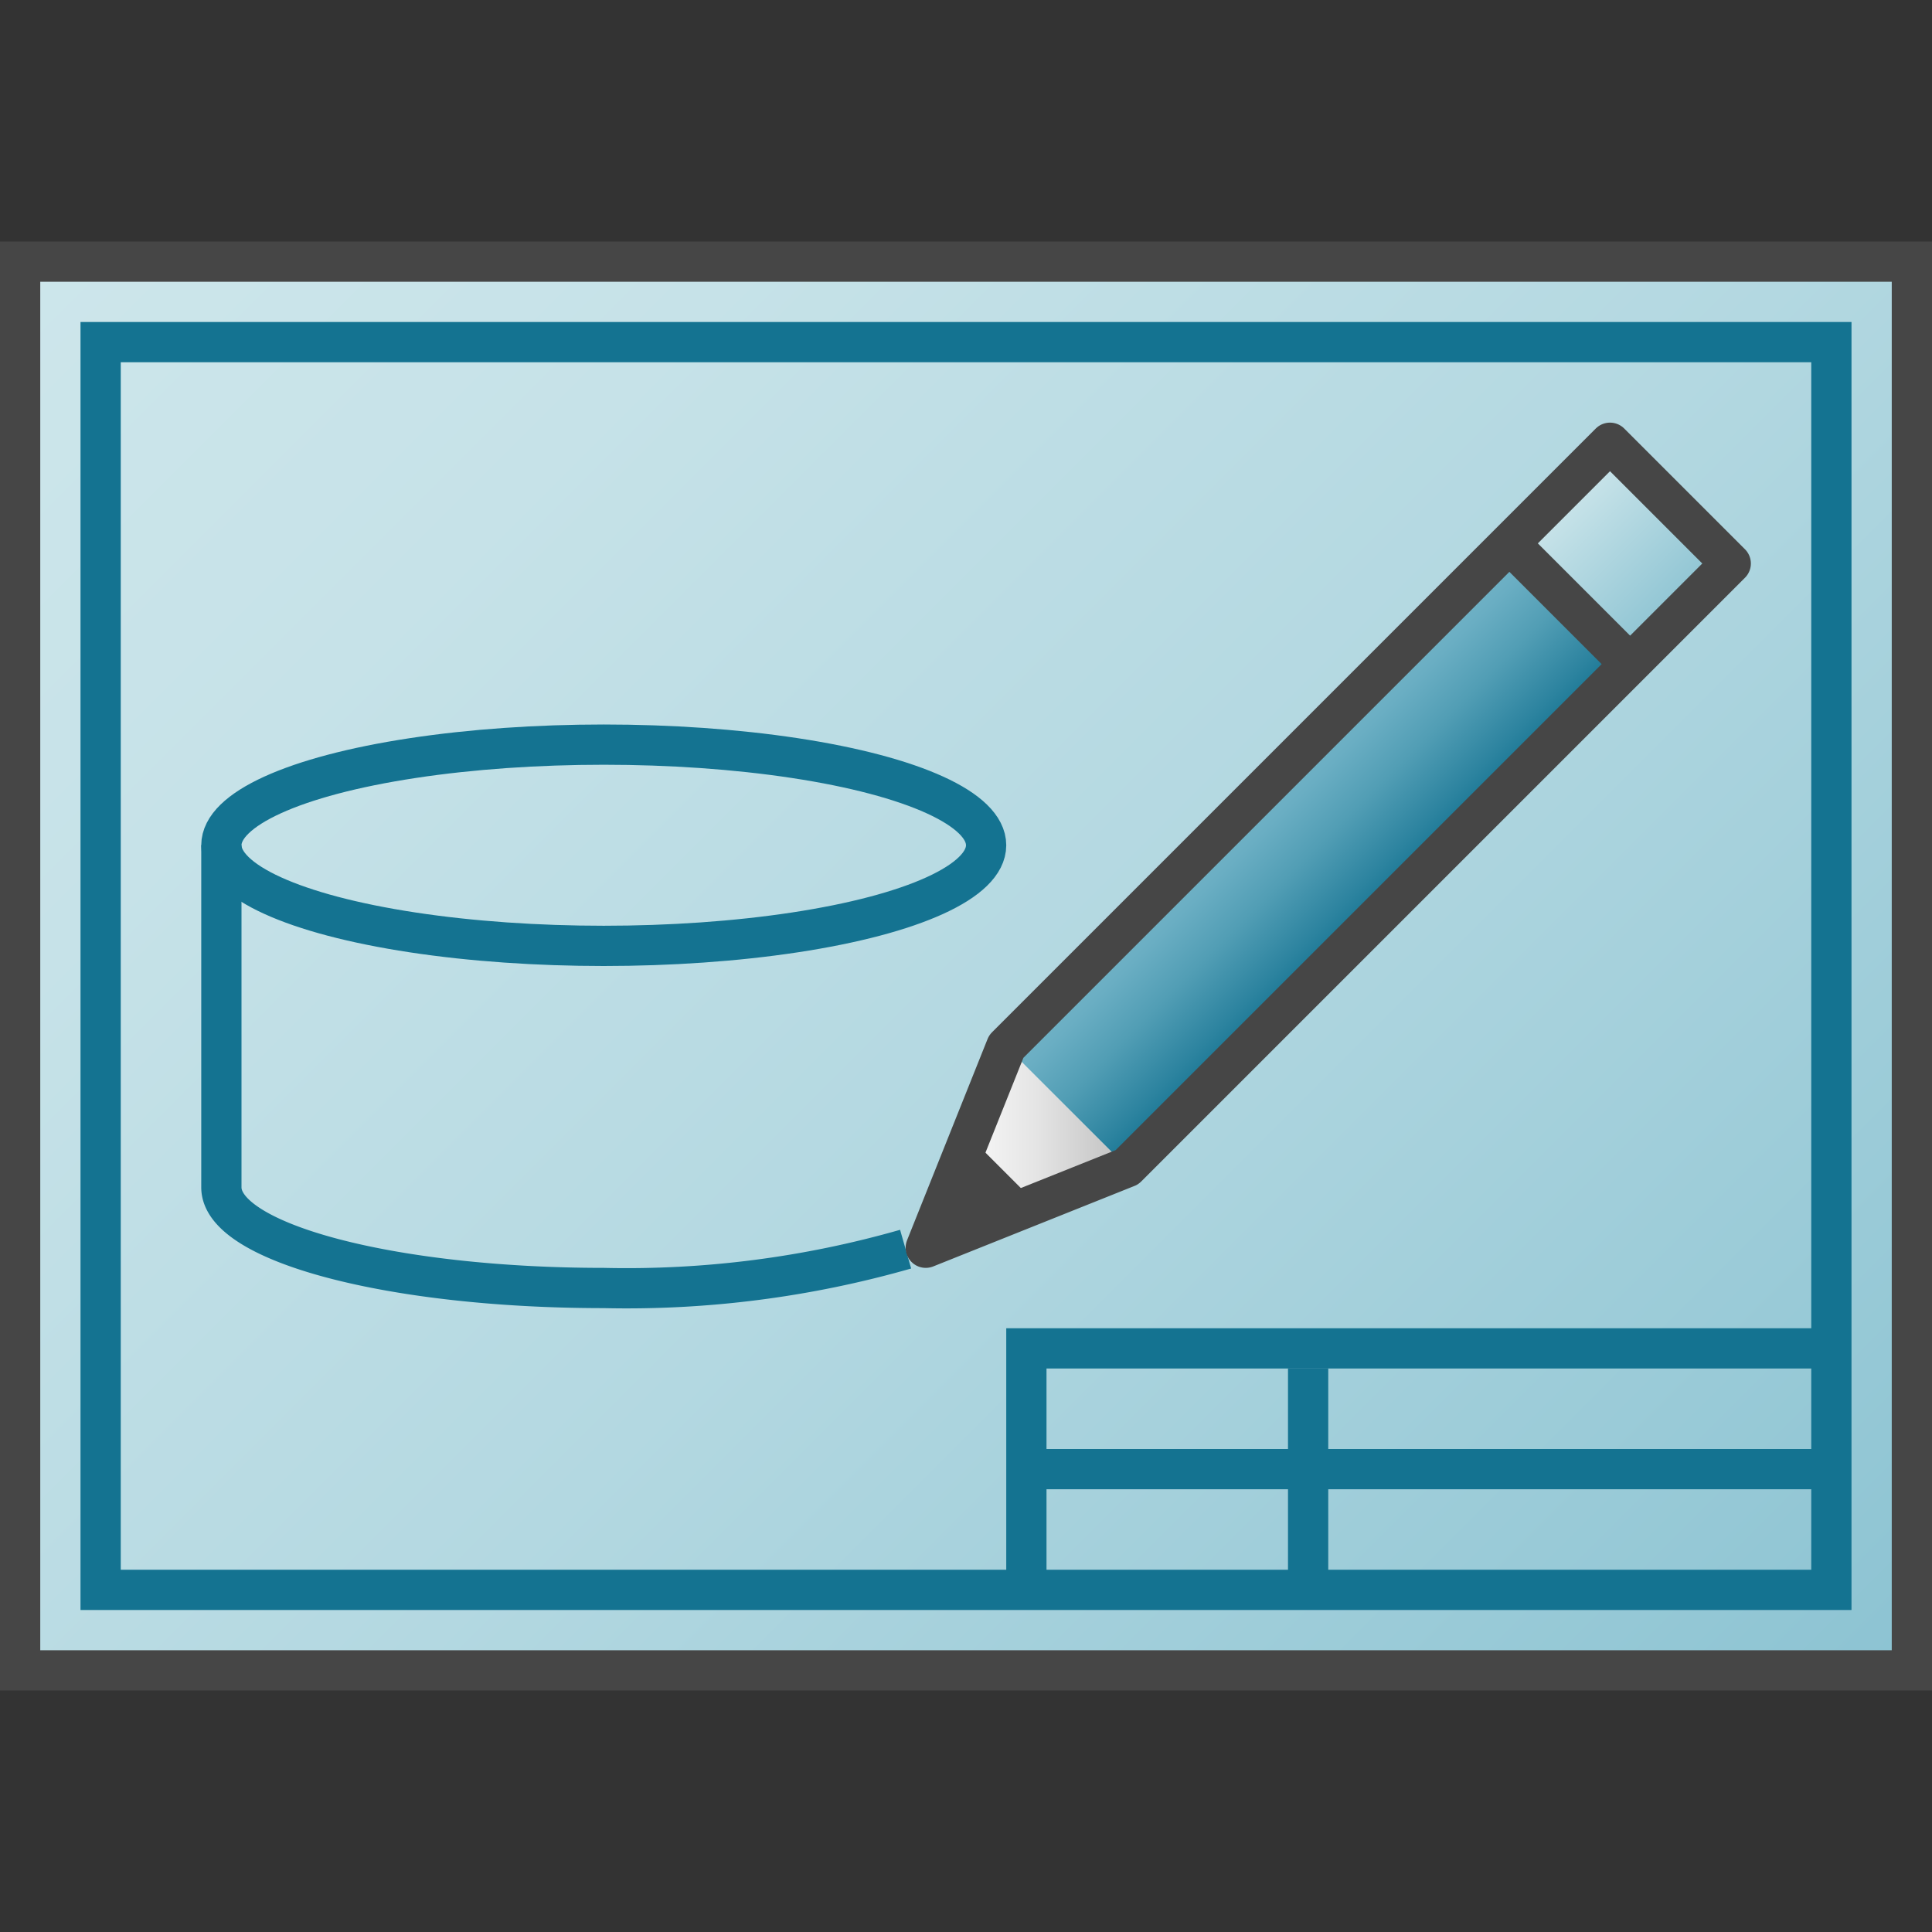 <svg id="Layer_1" data-name="Layer 1" xmlns="http://www.w3.org/2000/svg" xmlns:xlink="http://www.w3.org/1999/xlink" viewBox="0 0 48 48">
    <rect x="0" y="0" width="48" height="48" fill="#333333" stroke="none"/>
    <linearGradient id="New_Gradient_Swatch_1" data-name="New Gradient Swatch 1" x1="3.5" y1="3.5" x2="44.5" y2="44.5" gradientUnits="userSpaceOnUse">
      <stop offset="0" stop-color="#cde6eb"/>
      <stop offset="0.221" stop-color="#c6e2e8"/>
      <stop offset="0.542" stop-color="#b3d8e1"/>
      <stop offset="0.921" stop-color="#93c7d5"/>
      <stop offset="1" stop-color="#8cc3d2"/>
    </linearGradient>
    <linearGradient id="Dark_Blue_Grad" data-name="Dark Blue Grad" x1="33.104" y1="20.225" x2="36.104" y2="23.225" gradientTransform="translate(23.643 -18.58) rotate(45)" gradientUnits="userSpaceOnUse">
      <stop offset="0" stop-color="#73b4c8"/>
      <stop offset="0.175" stop-color="#6aaec3"/>
      <stop offset="0.457" stop-color="#529eb5"/>
      <stop offset="0.809" stop-color="#2c839f"/>
      <stop offset="1" stop-color="#147391"/>
    </linearGradient>
    <linearGradient id="linear-gradient" x1="40.604" y1="12.725" x2="43.604" y2="15.725" gradientTransform="translate(-1.854 -0.475)" gradientUnits="userSpaceOnUse">
      <stop offset="0" stop-color="#cde6eb"/>
      <stop offset="1" stop-color="#8cc3d2"/>
    </linearGradient>
    <linearGradient id="Light_Blue_Grad" data-name="Light Blue Grad" x1="39.354" y1="13.975" x2="42.354" y2="16.975" gradientTransform="translate(-1.854 -0.475)" gradientUnits="userSpaceOnUse">
      <stop offset="0" stop-color="#afd7e1"/>
      <stop offset="1" stop-color="#73b4c8"/>
    </linearGradient>
    <linearGradient id="paper_gradient" data-name="paper gradient" x1="24.854" y1="28.975" x2="29.854" y2="28.975" gradientTransform="translate(-1.854 -0.475)" gradientUnits="userSpaceOnUse">
      <stop offset="0" stop-color="#fff"/>
      <stop offset="0.221" stop-color="#f8f8f8"/>
      <stop offset="0.541" stop-color="#e5e5e5"/>
      <stop offset="0.92" stop-color="#c6c6c6"/>
      <stop offset="1" stop-color="#bebebe"/>
    </linearGradient>
  <rect x="0.5" y="6.5" width="47" height="35" stroke="#464646" stroke-miterlimit="10" fill="url(#New_Gradient_Swatch_1)"/>
  <polyline points="45.5 33.5 25.5 33.5 25.5 39.521" fill="none" stroke="#147391" stroke-miterlimit="10"/>
  <line x1="45.5" y1="36.5" x2="25.5" y2="36.5" fill="none" stroke="#147391" stroke-miterlimit="10"/>
  <line x1="32.5" y1="34" x2="32.5" y2="39.5" fill="none" stroke="#147391" stroke-miterlimit="10"/>
  <rect x="2.5" y="8.5" width="43" height="31" fill="none" stroke="#147391" stroke-miterlimit="10"/>
  <ellipse cx="15" cy="21" rx="9.5" ry="2.5" fill="none" stroke="#147391" stroke-miterlimit="10"/>
  <path d="M5.5,21v8.5C5.5,30.881,9.753,32,15,32a25.186,25.186,0,0,0,7.5-.965" fill="none" stroke="#147391" stroke-miterlimit="10"/>
  <rect x="23.911" y="19.129" width="17.678" height="4.243" transform="translate(-5.434 29.382) rotate(-45)" fill="url(#Dark_Blue_Grad)"/>
  <polyline points="37.5 13.5 40 11 43 14 40.5 16.5" fill="url(#linear-gradient)"/>
  <line x1="40.5" y1="16.5" x2="37.5" y2="13.5" stroke="#464646" stroke-linejoin="round" fill="url(#Light_Blue_Grad)"/>
  <polygon points="23 31 25 26 28 29 23 31" fill="url(#paper_gradient)"/>
  <polygon points="23.385 30.615 24.154 28.308 25.692 29.846 23.385 30.615" fill="#464646"/>
  <polygon points="40 11 25 26 23 31 28 29 43 14 40 11" fill="none" stroke="#464646" stroke-linejoin="round"/>
</svg>
